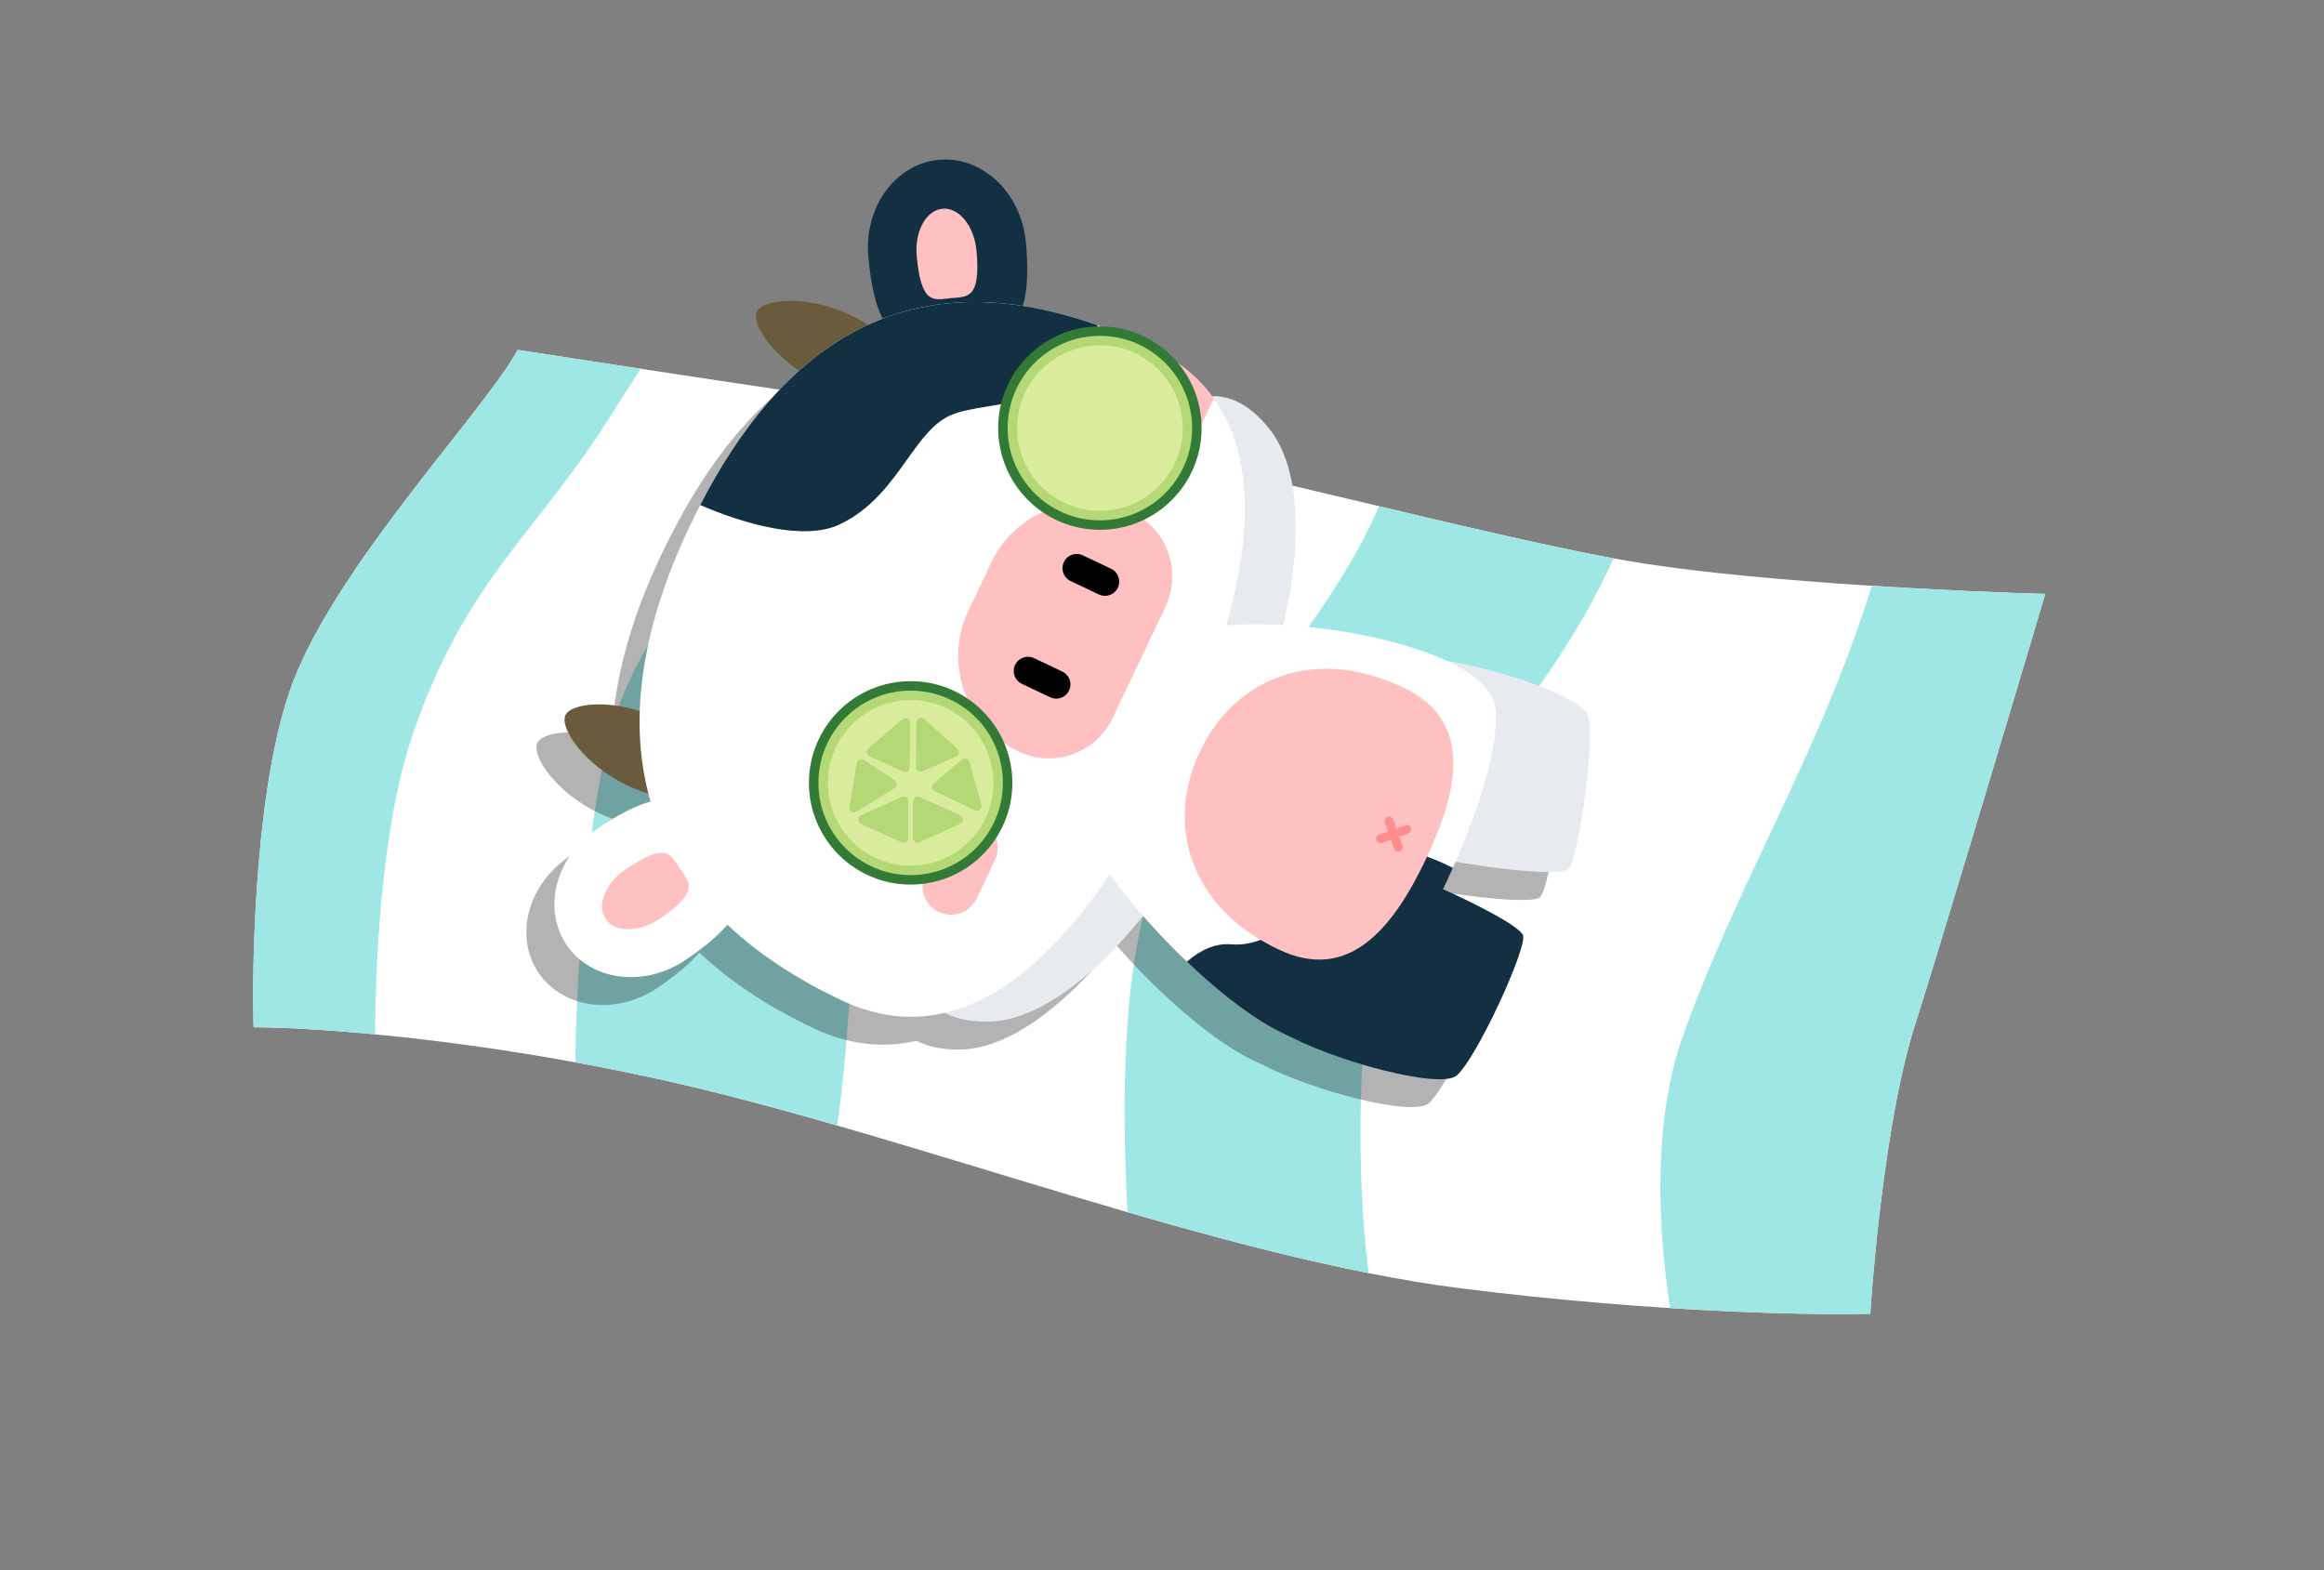<svg width="635" height="429" viewBox="0 0 635 429" fill="none" xmlns="http://www.w3.org/2000/svg">
<rect x="0" y="0" width="635" height="429" fill="#808080" stroke="none"/>
<path d="M258.816 113.22C213.011 106.618 161.48 98.724 141.44 95.602C132.567 112.105 92.199 154.031 79.889 186.814C70.041 213.04 68.724 260.334 69.297 280.702C85.519 280.702 131.248 283.735 184.383 295.867C250.8 311.032 333.822 343.815 399.381 352.066C451.828 358.668 495.668 359.426 511.032 358.98C512.081 342.18 515.956 303.004 523.056 280.702C530.155 258.401 549.871 192.464 558.841 162.282C536.415 161.688 483.148 159.205 449.481 154.031C407.397 147.564 316.073 121.471 258.816 113.22Z" fill="white"/>
<path fill-rule="evenodd" clip-rule="evenodd" d="M157.158 290.279C157.706 262.335 160.008 228.64 166.184 202.584C173.903 170.021 201.384 144.045 226.418 120.382C230.099 116.902 233.728 113.472 237.233 110.079C244.471 111.142 251.711 112.196 258.812 113.22C272.457 115.186 288.035 118.165 304.422 121.651C300.668 125.298 296.566 129.217 292.095 133.408C254.788 168.383 240.798 188.591 236.134 220.458C234.592 230.999 233.815 244.346 232.987 258.558C232.046 274.722 231.04 292.006 228.768 307.553C213.437 303.13 198.531 299.099 184.379 295.867C175.036 293.734 165.923 291.882 157.158 290.279ZM175.069 100.772C160.765 98.594 148.91 96.766 141.436 95.602C138.281 101.469 131.144 110.551 122.703 121.294C107.404 140.763 87.819 165.687 79.885 186.814C70.037 213.04 68.72 260.334 69.293 280.702C75.925 280.702 87.489 281.209 102.474 282.638C102.673 256.36 105.035 223.005 112.941 200.14C122.47 172.586 134.013 157.82 146.505 141.841L146.505 141.841C152.864 133.706 159.47 125.256 166.181 114.645C169.361 109.616 172.334 104.991 175.069 100.772ZM373.923 347.881C352.869 343.711 330.602 337.771 308.072 331.237C306.618 304.806 306.774 274.029 311.915 252.325C317.971 226.752 333.869 204.546 349.069 183.315C359.954 168.11 370.481 153.406 376.779 138.323C401.22 144.133 423.848 149.446 440.914 152.576C431.22 173.762 419.529 189.247 408.559 203.776C390.928 227.128 375.16 248.012 372.539 286.135C370.908 309.861 371.923 330.936 373.923 347.881ZM511.458 160.074C530.603 161.293 548.194 162 558.837 162.282C549.867 192.464 530.151 258.401 523.052 280.702C515.952 303.004 512.077 342.18 511.028 358.98C501.74 359.25 482.045 359.079 456.332 357.444C452.762 334.091 451.739 305.393 459.978 282.637C467.022 263.183 475.151 245.9 483.273 228.633C493.383 207.141 503.48 185.673 511.458 160.074Z" fill="url(#paint0_linear_2216_1869)"/>
<path fill-rule="evenodd" clip-rule="evenodd" d="M327.386 178.498C337.2 144.382 334.103 115.507 306.757 102.537C241.288 71.484 203.775 102.923 180.606 151.77C172.634 168.579 167.668 185.601 167.13 201.907C157.256 198.786 148.245 200.023 146.819 203.03C145.143 206.564 151.988 216.665 163.707 222.223C165.969 223.296 167.869 224.01 169.479 224.429C169.67 225.171 169.872 225.91 170.086 226.647C166.344 227.623 161.621 229.945 155.453 234.107C144.181 241.712 140.455 255.899 147.131 265.794C153.807 275.689 168.357 277.545 179.629 269.939C185.047 266.284 188.714 263.115 191.065 260.269C199.104 267.898 209.368 274.842 222.155 280.907C231.98 285.567 241.424 286.483 250.431 284.386C253.384 285.93 257.256 286.844 262.207 286.788C277.863 286.613 294.288 270.896 304.638 257.876C316.464 271.367 332.265 285.588 344.541 290.738C358.363 297.966 386.144 305.35 390.429 301.438C395.989 296.363 409.266 267.348 408.503 263.333C408.081 261.116 397.165 255.352 386.641 250.591C387.824 248.111 388.963 245.608 390.048 243.107C402.646 245.261 418.998 247.02 420.808 245.118C423.625 242.157 428.186 210.575 426.263 203.297C424.948 198.322 403.281 190.8 387.561 188.177C371.741 180.782 345.316 177.067 327.386 178.498Z" fill="black" fill-opacity="0.3"/>
<g clip-path="url(#clip0_2216_1869)">
<path d="M180.05 196.346C191.768 201.904 189.899 206.025 187.508 211.067C185.116 216.108 183.108 220.163 171.39 214.605C159.671 209.047 152.826 198.946 154.502 195.412C156.178 191.878 168.332 190.788 180.05 196.346Z" fill="#6A5B3D"/>
<path d="M232.347 86.094C244.065 91.653 242.196 95.773 239.804 100.815C237.413 105.857 235.405 109.911 223.687 104.353C211.968 98.795 205.123 88.694 206.799 85.16C208.475 81.626 220.628 80.536 232.347 86.094Z" fill="#6A5B3D"/>
<path d="M237.263 70.163C239.761 97.389 249.148 93.797 261.035 92.706C272.922 91.616 282.755 92.888 280.308 66.214C279.066 52.672 268.423 42.579 256.536 43.67C244.65 44.76 236.021 56.622 237.263 70.163Z" fill="#123041"/>
<path d="M250.481 70.004C251.726 83.574 255.258 81.888 259.768 81.475C264.278 81.061 268.032 81.8 266.813 68.505C266.193 61.756 262.035 56.621 257.525 57.034C253.016 57.448 249.861 63.255 250.481 70.004Z" fill="#FFC0C1"/>
<path d="M346.773 117.086C359.308 132.784 352.833 165.644 348.029 180.113C346.665 181.165 342.984 183.164 339.181 182.747C334.427 182.224 317.636 137.153 315.658 126.118C313.68 115.083 331.106 97.465 346.773 117.086Z" fill="#E7EAEE"/>
<path d="M269.898 279.17C289.984 278.945 311.335 253.141 319.499 240.266C319.451 238.544 318.67 234.428 315.941 231.747C312.528 228.396 267.002 243.911 257.205 249.36C247.408 254.81 244.79 279.452 269.898 279.17Z" fill="#E7EAEE"/>
<path d="M433.946 195.678C432.407 189.856 402.995 180.545 387.86 179.681L389.409 233.88C401.434 236.558 426.237 239.868 428.491 237.499C431.308 234.538 435.869 202.956 433.946 195.678Z" fill="#E7EAEE"/>
<path fill-rule="evenodd" clip-rule="evenodd" d="M335.058 170.88C344.871 136.765 341.775 107.889 314.429 94.919C248.959 63.867 211.446 95.305 188.278 144.153C176.157 169.707 170.986 195.754 177.758 219.029C174.016 220.006 169.293 222.328 163.125 226.489C151.853 234.095 148.127 248.281 154.803 258.176C161.479 268.071 176.029 269.927 187.301 262.322C192.719 258.666 196.386 255.497 198.737 252.652C206.776 260.28 217.04 267.225 229.827 273.29C257.796 286.556 282.682 269.477 303.199 238.934C318.522 260.043 352.142 291.783 365.595 283.898C382.987 273.703 411.41 213.162 408.539 193.356C406.288 177.826 361.461 168.773 335.058 170.88Z" fill="white"/>
<path d="M171.062 237.453C182.359 229.832 183.288 233.633 185.821 237.387C188.354 241.142 191.302 243.582 180.235 251.049C174.617 254.839 168.009 254.869 165.476 251.114C162.943 247.36 165.444 241.244 171.062 237.453Z" fill="#FFC0C1"/>
<path fill-rule="evenodd" clip-rule="evenodd" d="M396.989 237.161C393.349 235.291 385.753 231.838 380.038 232.275C370.889 232.976 359.773 244.169 359.773 244.169C356.4 249.164 347.007 258.932 336.42 258.039C331.914 257.659 327.782 259.753 324.296 262.784C339.535 277.372 356.84 289.031 365.597 283.898C375.069 278.346 387.811 257.864 396.989 237.161Z" fill="#123041"/>
<path d="M398.112 293.822C393.664 297.882 363.899 289.772 350.71 282.298L381.377 237.583C392.935 241.847 415.575 252.504 416.186 255.716C416.949 259.732 403.672 288.747 398.112 293.822Z" fill="#123041"/>
<path d="M383.399 187.848C402.132 196.733 399.026 214.902 389.644 234.682C380.262 254.462 368.158 268.363 349.425 259.477C324.799 247.797 318.465 225.151 327.846 205.371C337.228 185.591 358.773 176.168 383.399 187.848Z" fill="#FFC0C1"/>
<path d="M383.179 231.985C383.249 231.841 383.289 231.685 383.298 231.526C383.307 231.367 383.285 231.207 383.232 231.057L380.639 223.852C380.516 223.573 380.292 223.352 380.013 223.232C379.733 223.113 379.419 223.104 379.132 223.207C378.845 223.31 378.607 223.518 378.466 223.789C378.324 224.06 378.29 224.374 378.369 224.668L380.902 231.858C380.955 232.009 381.037 232.148 381.143 232.267C381.25 232.385 381.379 232.482 381.523 232.55C381.666 232.618 381.823 232.657 381.982 232.664C382.141 232.672 382.3 232.647 382.45 232.593C382.606 232.546 382.751 232.468 382.876 232.363C383.002 232.259 383.105 232.13 383.179 231.985Z" fill="#FF8D8D"/>
<path d="M385.468 227.159C385.537 227.016 385.577 226.861 385.586 226.703C385.594 226.545 385.572 226.387 385.519 226.237C385.466 226.087 385.385 225.949 385.278 225.831C385.172 225.713 385.043 225.617 384.9 225.549C384.756 225.481 384.6 225.442 384.442 225.434C384.283 225.427 384.124 225.451 383.975 225.505L376.838 228.049C376.688 228.101 376.55 228.183 376.432 228.29C376.314 228.396 376.218 228.525 376.15 228.668C376.082 228.812 376.043 228.968 376.036 229.126C376.028 229.285 376.052 229.444 376.106 229.593C376.214 229.892 376.435 230.137 376.723 230.273C377.01 230.409 377.34 230.427 377.64 230.321L384.792 227.771C385.089 227.664 385.332 227.444 385.468 227.159Z" fill="#FF8D8D"/>
<path fill-rule="evenodd" clip-rule="evenodd" d="M191.324 137.996C203.213 143.132 219.709 147.964 229.547 143.244C238.198 139.093 243.275 131.975 247.812 125.615C251.69 120.179 255.173 115.297 260.155 113.293C262.802 112.228 266.026 111.698 269.517 111.125C280.037 109.398 292.99 107.27 299.944 88.891C245.942 69.69 212.839 96.338 191.324 137.996Z" fill="#123041"/>
<path d="M278.338 205.369C263.911 198.526 257.762 181.283 264.605 166.855L270.801 153.793C277.644 139.365 294.887 133.217 309.315 140.06C318.933 144.622 323.032 156.118 318.47 165.736L304.015 196.214C299.452 205.832 287.957 209.931 278.338 205.369Z" fill="#FFC0C1"/>
<path d="M280.871 183.348L288.596 187.012" stroke="black" stroke-width="7.772" stroke-linecap="round"/>
<path d="M294.195 155.258L301.92 158.922" stroke="black" stroke-width="7.772" stroke-linecap="round"/>
<path fill-rule="evenodd" clip-rule="evenodd" d="M321.314 98.849C319.675 99.577 318.279 100.873 317.45 102.621L312.454 113.154C310.614 117.033 312.267 121.668 316.146 123.508C320.024 125.347 324.659 123.694 326.499 119.816L331.495 109.282C331.555 109.157 331.61 109.03 331.663 108.903C328.939 105.099 325.513 101.726 321.314 98.849ZM256.517 249.21C252.638 247.37 250.985 242.735 252.825 238.856L257.821 228.323C259.661 224.444 264.296 222.792 268.174 224.631C272.053 226.471 273.706 231.106 271.866 234.984L266.87 245.518C265.03 249.396 260.395 251.049 256.517 249.21Z" fill="#FFC0C1"/>
<path d="M258.277 205.609C258.277 205.609 260.472 208.987 258.437 213.278C256.401 217.569 252.397 218.007 252.397 218.007" stroke="#123041" stroke-width="11.659" stroke-linecap="round"/>
<path d="M302.906 111.51C302.906 111.51 305.101 114.887 303.066 119.178C301.03 123.47 297.026 123.907 297.026 123.907" stroke="#123041" stroke-width="11.659" stroke-linecap="round"/>
<circle cx="300.529" cy="116.98" r="27.791" fill="#337A37"/>
<circle cx="300.526" cy="116.979" r="25.206" fill="#B3D875"/>
<circle cx="300.527" cy="116.978" r="22.62" fill="#D9EC9C"/>
<circle cx="248.822" cy="213.923" r="27.791" fill="#337A37"/>
<circle cx="248.823" cy="213.922" r="25.206" fill="#B3D875"/>
<circle cx="248.823" cy="213.923" r="22.62" fill="#D9EC9C"/>
<path d="M246.503 196.562C247.343 195.833 248.65 196.435 248.643 197.547L248.56 209.7C248.553 210.639 247.579 211.258 246.727 210.866L237.629 206.676C236.776 206.284 236.613 205.141 237.323 204.526L246.503 196.562Z" fill="#B4D875"/>
<path d="M252.543 196.467C251.717 195.723 250.399 196.302 250.386 197.414L250.25 209.566C250.239 210.505 251.202 211.142 252.062 210.765L261.234 206.74C262.093 206.363 262.277 205.224 261.579 204.596L252.543 196.467Z" fill="#B4D875"/>
<path d="M235.272 225.137C234.259 224.679 234.259 223.239 235.272 222.781L246.346 217.773C247.202 217.386 248.171 218.012 248.171 218.951L248.171 228.967C248.171 229.906 247.202 230.532 246.346 230.145L235.272 225.137Z" fill="#B4D875"/>
<path d="M232.111 220.514C231.93 221.611 233.128 222.409 234.071 221.82L244.38 215.383C245.176 214.886 245.194 213.732 244.412 213.211L236.078 207.656C235.297 207.135 234.239 207.595 234.086 208.522L232.111 220.514Z" fill="#B4D875"/>
<path d="M268.186 219.932C268.486 221.003 267.383 221.928 266.381 221.446L255.428 216.179C254.582 215.772 254.438 214.627 255.158 214.024L262.832 207.588C263.552 206.984 264.654 207.325 264.907 208.229L268.186 219.932Z" fill="#B4D875"/>
<path d="M262.368 225.137C263.382 224.679 263.382 223.239 262.368 222.781L251.295 217.773C250.439 217.386 249.469 218.012 249.469 218.951L249.469 228.967C249.469 229.906 250.439 230.532 251.295 230.145L262.368 225.137Z" fill="#B4D875"/>
</g>
<defs>
<linearGradient id="paint0_linear_2216_1869" x1="314.008" y1="95.602" x2="314.008" y2="359.084" gradientUnits="userSpaceOnUse">
<stop stop-color="#9EE7E5"/>
<stop offset="1" stop-color="#9EE7E5"/>
</linearGradient>
<clipPath id="clip0_2216_1869">
<rect width="244.829" height="290.685" fill="white" transform="translate(116.586 244.523) rotate(-64.625)"/>
</clipPath>
</defs>
</svg>
